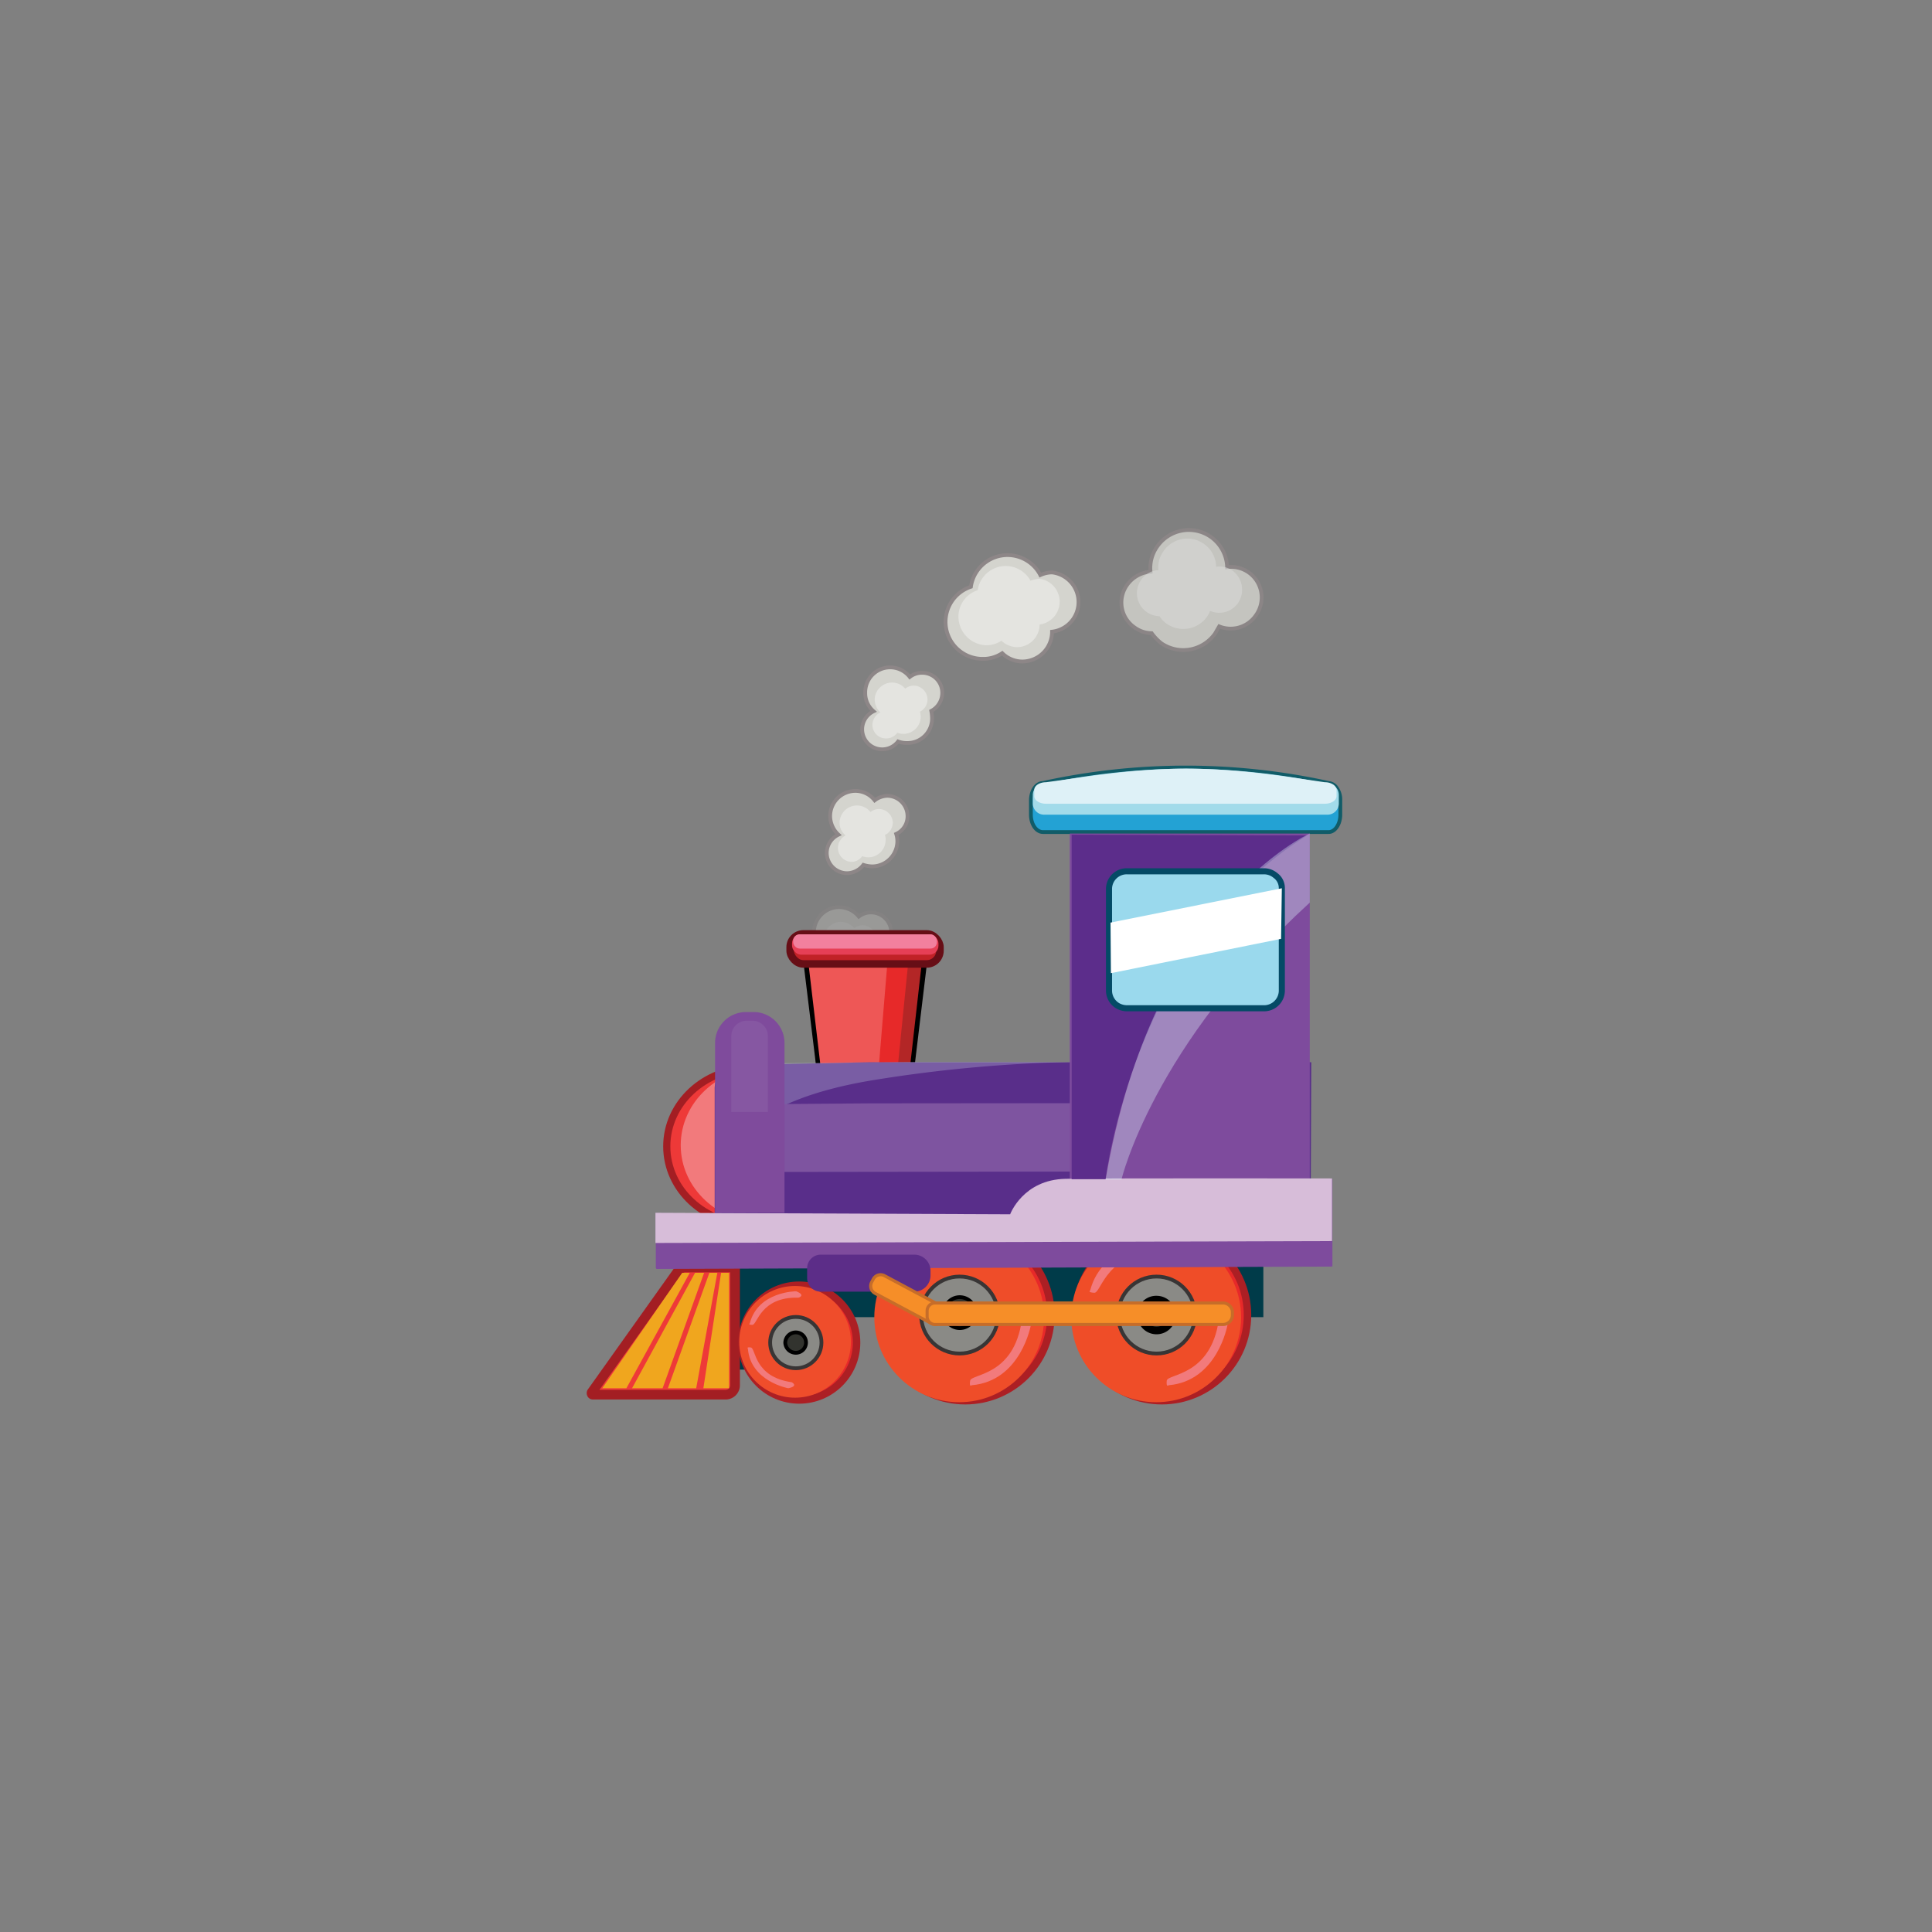 <svg xmlns="http://www.w3.org/2000/svg" viewBox="0 0 512 512"><rect x="0" y="0" width="512" height="512" fill="#808080" stroke="none"/><defs><style>.cls-1{isolation:isolate;}.cls-2{fill:#d4d4ce;stroke:#8d8687;}.cls-13,.cls-15,.cls-18,.cls-2,.cls-20,.cls-21,.cls-23,.cls-27,.cls-36,.cls-39,.cls-40,.cls-6,.cls-9{stroke-miterlimit:10;}.cls-3{fill:#efefed;opacity:0.6;}.cls-4{opacity:0.3;}.cls-5{opacity:0.8;}.cls-18,.cls-6{fill:#e72929;}.cls-21,.cls-23,.cls-6{stroke:#000;}.cls-23,.cls-6,.cls-9{stroke-width:2px;}.cls-7{fill:#ee5756;}.cls-8{fill:#b32626;}.cls-9{fill:#c12227;stroke:#670e16;}.cls-10{fill:#e63f56;}.cls-11{fill:#f2809e;}.cls-12{fill:#003b49;}.cls-13,.cls-15{fill:#ee3938;stroke:#a31e23;}.cls-13{stroke-width:2.56px;}.cls-14{fill:#f0a61e;}.cls-15{stroke-width:1.9px;}.cls-16{fill:#f27a7c;}.cls-17{fill:#592e8a;}.cls-18{stroke:#ac1f24;stroke-width:1.98px;}.cls-19{fill:#ef4d2b;}.cls-20{fill:#8a8a86;stroke:#383535;}.cls-21,.cls-23{fill:#32332e;}.cls-22{fill:#ef4d28;}.cls-24{fill:#ef4d29;}.cls-25,.cls-35{fill:#d8eff7;}.cls-25{opacity:0.25;}.cls-26{fill:#7e54a0;}.cls-27{fill:#23a2d4;stroke:#115c68;}.cls-28{fill:#a2dbea;}.cls-29{fill:#def1f7;}.cls-30{fill:#7e4b9d;}.cls-31{fill:#d7bdd9;}.cls-32{fill:#5c2d8b;}.cls-33{fill:#7f4b9c;}.cls-34{fill:#8657a2;}.cls-35{opacity:0.37;}.cls-36{fill:#9ad9ed;stroke:#044a66;stroke-width:1.61px;}.cls-37{fill:#fff;mix-blend-mode:soft-light;}.cls-38{fill:#5c2d88;}.cls-39,.cls-40{fill:#f68e28;stroke:#c66d29;}.cls-39{stroke-width:0.82px;}.cls-40{stroke-width:0.82px;}</style></defs><g class="cls-1"><g id="Layer_1" data-name="Layer 1"><g id="_003" data-name="003"><path class="cls-2" d="M249.7,183.6a5.3,5.3,0,0,0-5.3-5.3,5.2,5.2,0,0,0-3.3,1.1,6.6,6.6,0,0,0-11.8,4.2,6.3,6.3,0,0,0,2.2,4.9,5.3,5.3,0,1,0,6.5,8,6.7,6.7,0,0,0,2.4.4,6.5,6.5,0,0,0,6.6-6.6,11.1,11.1,0,0,0-.2-1.9A5.4,5.4,0,0,0,249.7,183.6Z"/><path class="cls-3" d="M245.8,185.4a3.7,3.7,0,0,0-3.6-3.7,3.6,3.6,0,0,0-2.3.8,4.6,4.6,0,0,0-8.1,2.9,4.9,4.9,0,0,0,1.5,3.4,3.7,3.7,0,0,0-2.1,3.3,3.6,3.6,0,0,0,3.6,3.6,3.7,3.7,0,0,0,3-1.5A4.6,4.6,0,0,0,244,190a6.8,6.8,0,0,0-.2-1.4A3.6,3.6,0,0,0,245.8,185.4Z"/><path class="cls-2" d="M240.5,216.3a5.4,5.4,0,0,0-5.4-5.4,5.8,5.8,0,0,0-3.3,1.2,6.5,6.5,0,0,0-5.1-2.5,6.7,6.7,0,0,0-6.7,6.7,6.8,6.8,0,0,0,2.2,4.9,5.4,5.4,0,0,0-3.1,4.8,5.4,5.4,0,0,0,5.4,5.4,5.5,5.5,0,0,0,4.3-2.2,8.5,8.5,0,0,0,2.3.4,6.7,6.7,0,0,0,6.7-6.7,6.3,6.3,0,0,0-.3-1.9A5.1,5.1,0,0,0,240.5,216.3Z"/><path class="cls-3" d="M236.6,218a3.7,3.7,0,0,0-3.7-3.6,3.5,3.5,0,0,0-2.2.8,4.6,4.6,0,0,0-8.2,2.8,4.3,4.3,0,0,0,1.6,3.4,3.7,3.7,0,0,0,1.5,7,3.5,3.5,0,0,0,2.9-1.5,5.1,5.1,0,0,0,1.7.3,4.6,4.6,0,0,0,4.5-4.6,3,3,0,0,0-.2-1.3A3.7,3.7,0,0,0,236.6,218Z"/><g class="cls-4"><path class="cls-2" d="M236.2,247.1a5.4,5.4,0,0,0-5.4-5.3,5.2,5.2,0,0,0-3.2,1.1,6.9,6.9,0,0,0-5.2-2.5,6.7,6.7,0,0,0-6.7,6.7,7,7,0,0,0,2.2,5,5.3,5.3,0,0,0,2.3,10.1,5.3,5.3,0,0,0,4.3-2.2,5.9,5.9,0,0,0,2.3.5,6.7,6.7,0,0,0,6.7-6.7,5.8,5.8,0,0,0-.3-1.9A5.3,5.3,0,0,0,236.2,247.1Z"/><path class="cls-3" d="M232.3,248.9a3.8,3.8,0,0,0-3.7-3.7,3.5,3.5,0,0,0-2.2.8,4.8,4.8,0,0,0-3.6-1.7,4.6,4.6,0,0,0-4.5,4.6,4.5,4.5,0,0,0,1.5,3.4,3.6,3.6,0,0,0-2.2,3.3,3.8,3.8,0,0,0,3.7,3.7,3.7,3.7,0,0,0,3-1.6,4.1,4.1,0,0,0,1.6.3,4.5,4.5,0,0,0,4.5-4.5,5.3,5.3,0,0,0-.1-1.3A3.7,3.7,0,0,0,232.3,248.9Z"/></g><path class="cls-2" d="M278.8,151.7a7.8,7.8,0,0,0-3.1.7,9.8,9.8,0,0,0-18.4,3.1,9.8,9.8,0,0,0,3.2,19.1,9,9,0,0,0,5.1-1.5,7.6,7.6,0,0,0,5.4,2.2,7.9,7.9,0,0,0,7.8-7.9,7.9,7.9,0,0,0,0-15.7Z"/><path class="cls-3" d="M275.5,153.4a6.9,6.9,0,0,0-2.4.5,7.5,7.5,0,0,0-14,2.5,7.4,7.4,0,0,0-5.1,7.1,7.6,7.6,0,0,0,7.5,7.5,7.5,7.5,0,0,0,3.9-1.2,6.1,6.1,0,0,0,4.1,1.7,6,6,0,0,0,6-6,6.1,6.1,0,0,0,0-12.1Z"/><g class="cls-5"><path class="cls-2" d="M320.9,142.3a10.2,10.2,0,0,0-14.2,2.5,9.8,9.8,0,0,0-1.8,6.7,8.4,8.4,0,0,0-6.2,3.5,8,8,0,0,0,2,11.3,7.8,7.8,0,0,0,4.5,1.5,13.3,13.3,0,0,0,2.6,2.7,10.3,10.3,0,0,0,14.2-2.6l1.1-1.9a8.1,8.1,0,0,0,9.7-2.9,8.1,8.1,0,0,0-7.6-12.8A10.2,10.2,0,0,0,320.9,142.3Z"/><path class="cls-3" d="M319,144.1a7.6,7.6,0,0,0-10.6,1.9,7.2,7.2,0,0,0-1.4,5.1,5.9,5.9,0,0,0-4.6,2.6,6.1,6.1,0,0,0,4.9,9.6,6.1,6.1,0,0,0,1.9,2,7.7,7.7,0,0,0,10.7-1.9,10.9,10.9,0,0,0,.8-1.5,6.1,6.1,0,0,0,7.4-2.1,6.3,6.3,0,0,0-1.5-8.6,6,6,0,0,0-4.3-1A7.6,7.6,0,0,0,319,144.1Z"/></g><polygon class="cls-6" points="245.2 250.7 241 285.6 217.6 285.6 217 280.2 213.4 250.7 245.2 250.7"/><polygon class="cls-7" points="235.4 252.4 232.5 287.4 218 288.1 217.4 282.1 213.9 252.4 235.4 252.4"/><polygon class="cls-8" points="244.3 255 240.7 286.8 238.4 288 238 281.9 240.9 253 244.3 255"/><rect class="cls-9" x="209.4" y="247.5" width="39.7" height="7.95" rx="3.5"/><rect class="cls-10" x="209.9" y="247.6" width="38.8" height="5.4" rx="2.4"/><rect class="cls-11" x="210.2" y="247.6" width="38.1" height="3.78" rx="1.7"/><rect class="cls-12" x="188.8" y="335.7" width="35.2" height="27.26"/><rect class="cls-12" x="210.1" y="321.8" width="124.7" height="27.26"/><path class="cls-13" d="M194.9,335.9H181.7a2.5,2.5,0,0,0-2.2,1.2L156.8,369c-.1.2,0,.6.3.6h35.3a2.5,2.5,0,0,0,2.4-2.6V335.9Z"/><polygon class="cls-14" points="193.2 367.9 193.2 337.3 191.1 337.3 186.4 367.9 193.2 367.9"/><polygon class="cls-14" points="184.5 367.9 190.1 337.3 188 337.3 177 367.9 184.5 367.9"/><polygon class="cls-14" points="175.6 367.9 186.6 337.3 184.2 337.3 167.5 367.9 175.6 367.9"/><polygon class="cls-14" points="166 367.9 182.8 337.3 180.8 337.3 159.6 367.9 166 367.9"/><ellipse class="cls-15" cx="199" cy="303.8" rx="22.3" ry="20.7"/><ellipse class="cls-16" cx="202.7" cy="303.5" rx="22.3" ry="20.7"/><path class="cls-17" d="M347.3,331.2l-157.9,2.1V288.7a6.3,6.3,0,0,1,5.9-6.5l35.4-.7H347.5Z"/><circle class="cls-18" cx="211.8" cy="355.8" r="15.2"/><circle class="cls-19" cx="210.7" cy="355.6" r="14.8"/><circle class="cls-20" cx="210.9" cy="355.8" r="6.8"/><path class="cls-21" d="M208.1,355.8a2.8,2.8,0,0,0,2.8,2.7,2.7,2.7,0,1,0,0-5.4A2.8,2.8,0,0,0,208.1,355.8Z"/><path class="cls-16" d="M211,342.2s-10.1,0-12.3,8.5c0,0-.6.4.7.4s2.1-7.5,12.2-7.2C211.6,343.9,213.7,343.3,211,342.2Z"/><path class="cls-16" d="M208.9,367.9s-10-1.8-10.7-10.5c0,0-.5-.5.8-.3s.8,7.8,10.8,9.2C209.8,366.3,211.8,367.3,208.9,367.9Z"/><circle class="cls-18" cx="307.9" cy="348.5" r="22.7"/><circle class="cls-22" cx="306.4" cy="349.1" r="22.5"/><circle class="cls-20" cx="306.5" cy="348.5" r="10.2"/><path class="cls-23" d="M302.4,348.5a4.1,4.1,0,1,0,4.1-4.1A4,4,0,0,0,302.4,348.5Z"/><path class="cls-16" d="M325.3,351.1s-2.6,14.9-15.6,16c0,0-.7.7-.5-1.2s11.6-1.1,13.8-16.1C323,349.8,324.4,346.8,325.3,351.1Z"/><path class="cls-16" d="M307.3,329.3s-15.1,0-18.4,12.7c0,0-.8.5,1.1.6s3.1-11.2,18.2-10.8C308.2,331.8,311.4,331,307.3,329.3Z"/><circle class="cls-18" cx="255.8" cy="348.5" r="22.7"/><circle class="cls-24" cx="254.2" cy="349.1" r="22.5"/><circle class="cls-20" cx="254.3" cy="348.5" r="10.2"/><path class="cls-21" d="M250.3,348.5a4.1,4.1,0,0,0,8.1,0,4.1,4.1,0,1,0-8.1,0Z"/><path class="cls-16" d="M273.2,351.1s-2.6,14.9-15.7,16c0,0-.7.7-.4-1.2s11.6-1.1,13.7-16.1C270.8,349.8,272.3,346.8,273.2,351.1Z"/><path class="cls-16" d="M255.2,329.3s-15.1,0-18.4,12.7c0,0-.9.5,1.1.6s3.1-11.2,18.2-10.8C256.1,331.8,259.3,331,255.2,329.3Z"/><path class="cls-25" d="M285.7,281.4H241.2l-38.6.4-7.2,21.4s3.8-11.6,35.7-16.9A374.4,374.4,0,0,1,285.7,281.4Z"/><polygon class="cls-26" points="345.5 310.4 190.1 310.6 190.1 292.7 230.8 292.4 345.7 292.3 345.5 310.4"/><path class="cls-27" d="M352.1,220.5H276.4c-1.8,0-3.2-2.1-3.2-4.6v-3.8c0-2.5,1.4-4.6,3.2-4.6a176.8,176.8,0,0,1,75.7,0,2.9,2.9,0,0,1,2.2,1.4,5.3,5.3,0,0,1,.9,3.2v3.8C355.2,218.4,353.8,220.5,352.1,220.5Z"/><path class="cls-28" d="M351.7,215.9H276.8a3,3,0,0,1-3.1-2.9v-2.4a3,3,0,0,1,3.1-2.9,188.3,188.3,0,0,1,37.5-4,185.6,185.6,0,0,1,37.4,4,3.4,3.4,0,0,1,2.2.8,3.1,3.1,0,0,1,.9,2.1V213A3,3,0,0,1,351.7,215.9Z"/><path class="cls-29" d="M351.1,213H277.2c-1.7,0-3.1-.9-3.1-2v-1.7c0-1.1,1.4-2,3.1-2,10.8-1.4,23.2-3.6,37.1-3.6s26.2,2.1,36.8,3.6a4.1,4.1,0,0,1,2.2.6,2,2,0,0,1,.9,1.4V211C354.2,212.1,352.8,213,351.1,213Z"/><rect class="cls-30" x="283.5" y="220.9" width="63.6" height="98.14"/><path class="cls-30" d="M173.8,336.1V321.5l94,.5s3.4-9.2,14.7-9.4,70.6-.2,70.6-.2v23.2Z"/><path class="cls-31" d="M173.7,329.4v-8l94,.4s3.4-9.2,14.7-9.4,70.6-.1,70.6-.1v16.6Z"/><path class="cls-32" d="M346.4,221.4l-62.4-.2v91.3H293S300.4,249.8,346.4,221.4Z"/><path class="cls-33" d="M197.7,268.2h2a8.2,8.2,0,0,1,8.2,8.2v45a0,0,0,0,1,0,0H189.5a0,0,0,0,1,0,0v-45a8.2,8.2,0,0,1,8.2-8.2Z"/><path class="cls-34" d="M197.8,270.5h1.6a4.1,4.1,0,0,1,4.1,4.1v20.1a0,0,0,0,1,0,0h-9.7a0,0,0,0,1,0,0V274.5A4.1,4.1,0,0,1,197.8,270.5Z"/><rect class="cls-30" x="261.8" y="245" width="3.3" height="179.02" transform="translate(597 69.7) rotate(89.8)"/><path class="cls-35" d="M347.1,220.9s-41.5,18.2-54.1,91.7h4.2s8.3-35.4,49.9-73.4Z"/><path class="cls-36" d="M339.7,235.4v27.2a4.7,4.7,0,0,1-4.8,4.6H298.7a5,5,0,0,1-2.4-.6,4.7,4.7,0,0,1-2.4-4V235.4a4.7,4.7,0,0,1,4.8-4.5h36.2A4.7,4.7,0,0,1,338,232,4.1,4.1,0,0,1,339.7,235.4Z"/><polygon class="cls-37" points="294.3 244.5 294.4 257.9 339.5 248.8 339.7 235.4 294.3 244.5"/><path class="cls-38" d="M229.8,321.1h1.1a4.3,4.3,0,0,1,4.3,4.3v24.8a3.6,3.6,0,0,1-3.6,3.6H229a3.6,3.6,0,0,1-3.6-3.6V325.4A4.3,4.3,0,0,1,229.8,321.1Z" transform="translate(567.7 107.1) rotate(90)"/><path class="cls-39" d="M240.4,333.8h.6a2.3,2.3,0,0,1,2.3,2.3V353a2.2,2.2,0,0,1-2.2,2.2h-1A2.2,2.2,0,0,1,238,353V336.2a2.3,2.3,0,0,1,2.3-2.3Z" transform="translate(657.9 294.4) rotate(118.1)"/><path class="cls-40" d="M285.8,307.8h.6a2.5,2.5,0,0,1,2.5,2.5v76.3a2.1,2.1,0,0,1-2.1,2.1h-1.5a2.1,2.1,0,0,1-2.1-2.1V310.3A2.5,2.5,0,0,1,285.8,307.8Z" transform="translate(634.4 62.1) rotate(90)"/></g></g></g></svg>
